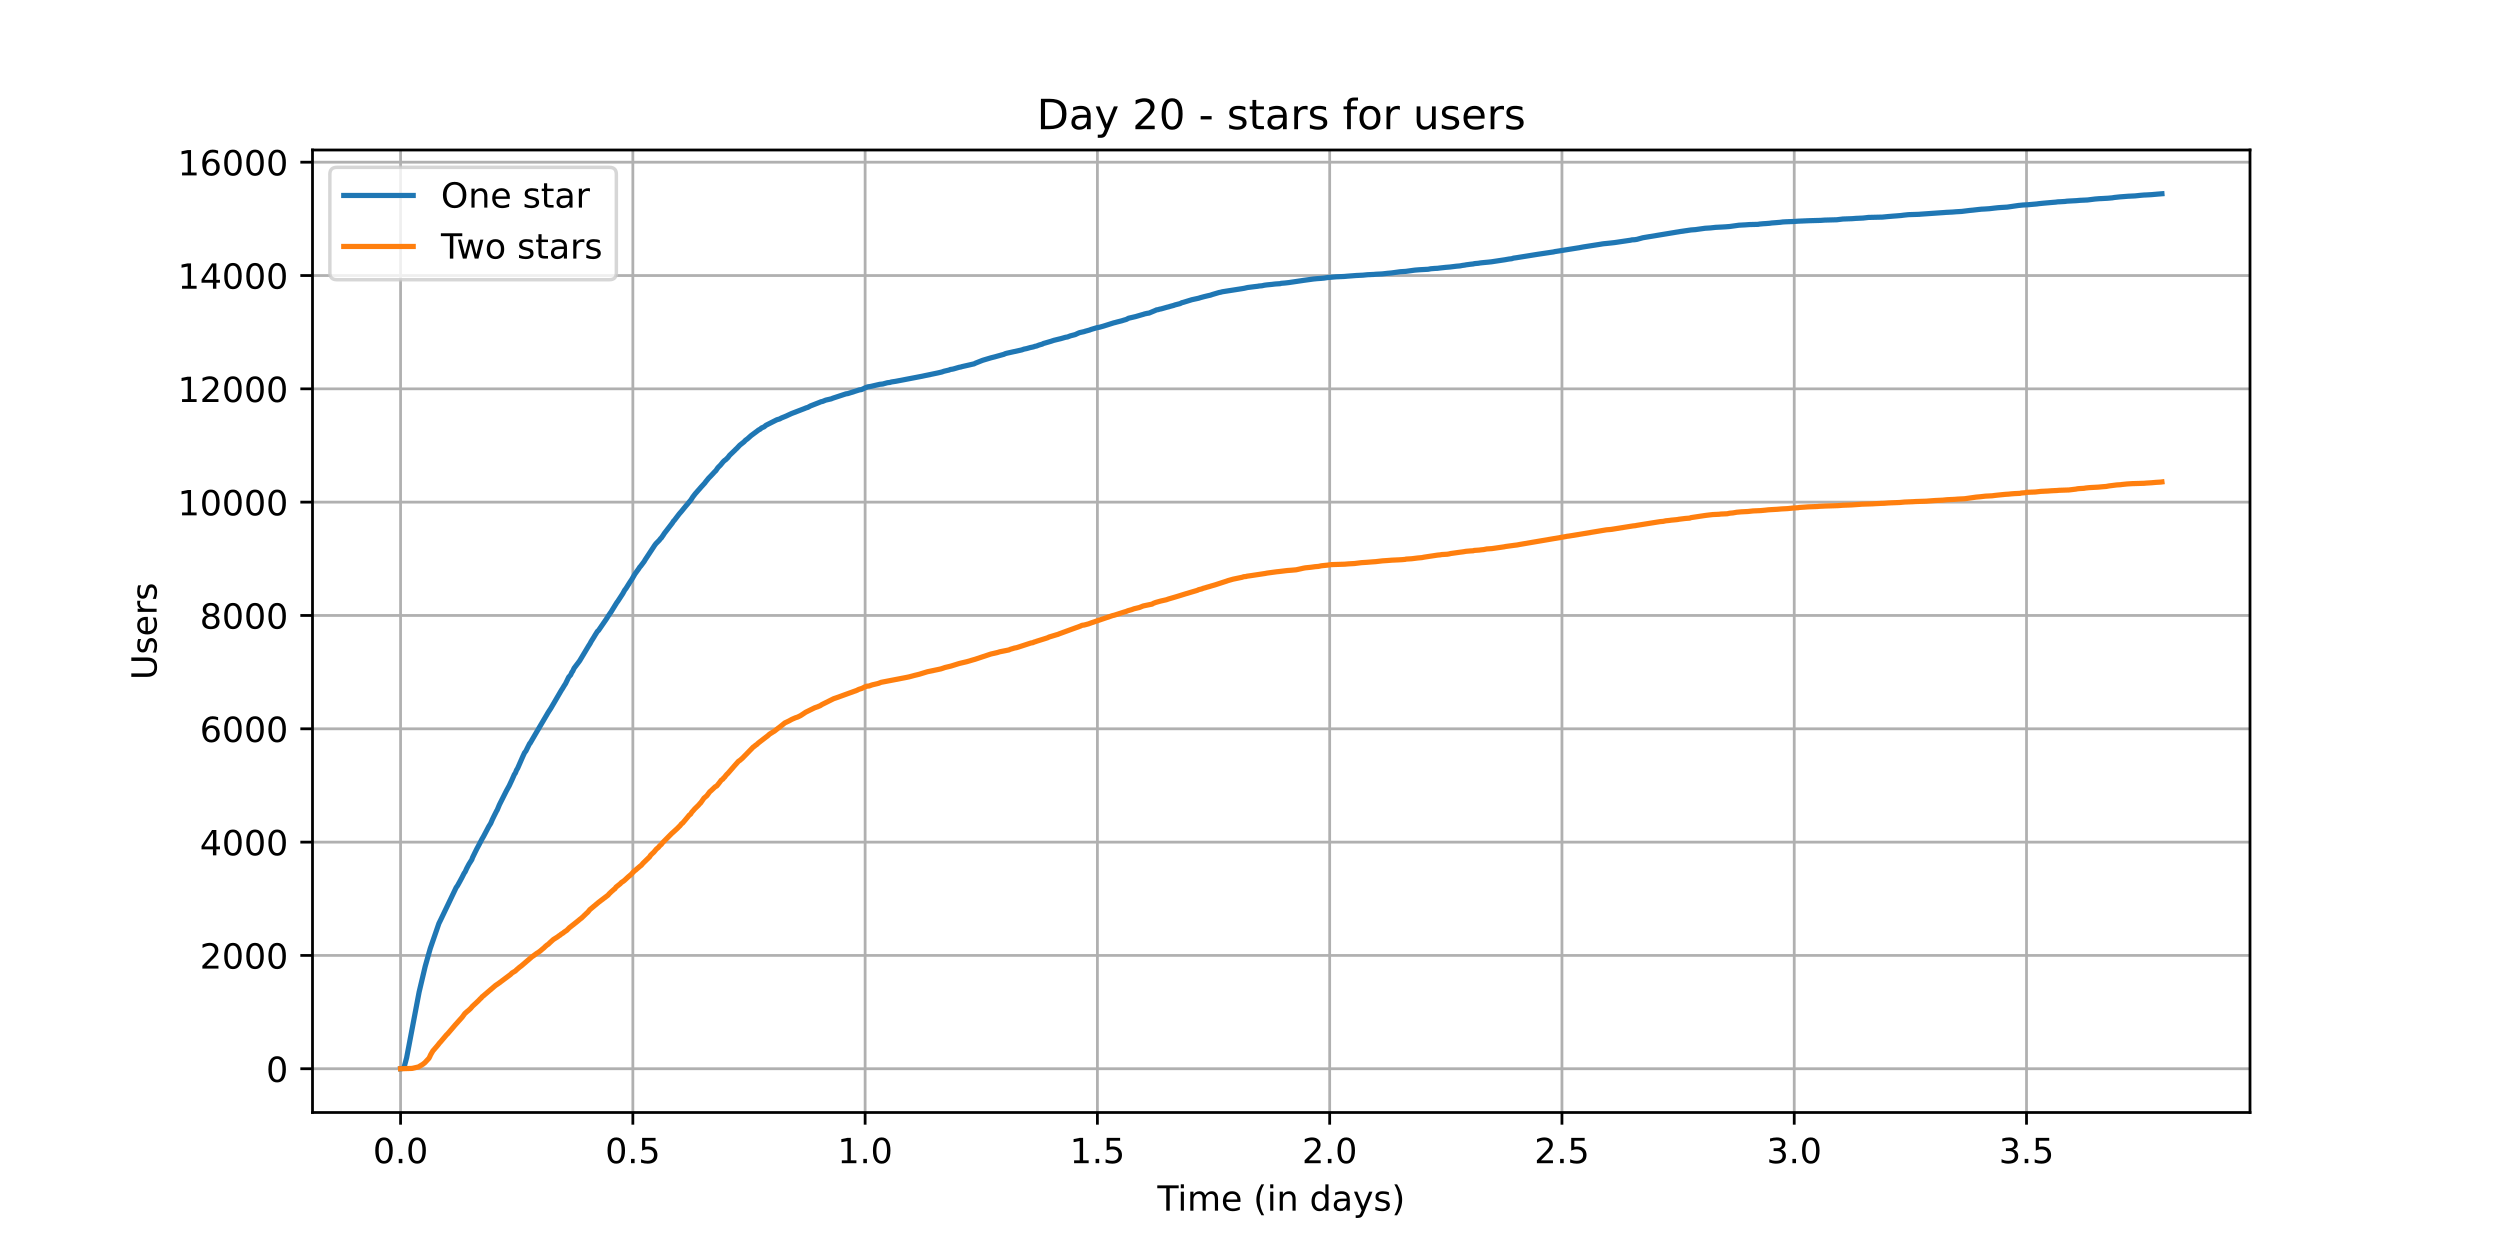 <?xml version="1.0" encoding="utf-8" standalone="no"?>
<!DOCTYPE svg PUBLIC "-//W3C//DTD SVG 1.1//EN"
  "http://www.w3.org/Graphics/SVG/1.1/DTD/svg11.dtd">
<!-- Created with matplotlib (https://matplotlib.org/) -->
<svg height="360pt" version="1.1" viewBox="0 0 720 360" width="720pt" xmlns="http://www.w3.org/2000/svg" xmlns:xlink="http://www.w3.org/1999/xlink">
 <defs>
  <style type="text/css">*{stroke-linecap:butt;stroke-linejoin:round;}</style>
 </defs>
 <g id="figure_1">
  <g id="patch_1">
   <path d="M 0 360 
L 720 360 
L 720 0 
L 0 0 
z
" style="fill:#ffffff;"/>
  </g>
  <g id="axes_1">
   <g id="patch_2">
    <path d="M 90 320.4 
L 648 320.4 
L 648 43.2 
L 90 43.2 
z
" style="fill:#ffffff;"/>
   </g>
   <g id="matplotlib.axis_1">
    <g id="xtick_1">
     <g id="line2d_1">
      <path clip-path="url(#pfb408bc81b)" d="M 115.364 320.4 
L 115.364 43.2 
" style="fill:none;stroke:#b0b0b0;stroke-linecap:square;stroke-width:0.8;"/>
     </g>
     <g id="line2d_2">
      <defs>
       <path d="M 0 0 
L 0 3.5 
" id="m788b11b774" style="stroke:#000000;stroke-width:0.8;"/>
      </defs>
      <g>
       <use style="stroke:#000000;stroke-width:0.8;" x="115.364" xlink:href="#m788b11b774" y="320.4"/>
      </g>
     </g>
     <g id="text_1">
      <!-- 0.0 -->
      <g transform="translate(107.412 334.998)scale(0.1 -0.1)">
       <defs>
        <path d="M 31.781 66.406 
Q 24.172 66.406 20.328 58.906 
Q 16.5 51.422 16.5 36.375 
Q 16.5 21.391 20.328 13.891 
Q 24.172 6.391 31.781 6.391 
Q 39.453 6.391 43.281 13.891 
Q 47.125 21.391 47.125 36.375 
Q 47.125 51.422 43.281 58.906 
Q 39.453 66.406 31.781 66.406 
z
M 31.781 74.219 
Q 44.047 74.219 50.516 64.516 
Q 56.984 54.828 56.984 36.375 
Q 56.984 17.969 50.516 8.266 
Q 44.047 -1.422 31.781 -1.422 
Q 19.531 -1.422 13.062 8.266 
Q 6.594 17.969 6.594 36.375 
Q 6.594 54.828 13.062 64.516 
Q 19.531 74.219 31.781 74.219 
z
" id="DejaVuSans-48"/>
        <path d="M 10.688 12.406 
L 21 12.406 
L 21 0 
L 10.688 0 
z
" id="DejaVuSans-46"/>
       </defs>
       <use xlink:href="#DejaVuSans-48"/>
       <use x="63.623" xlink:href="#DejaVuSans-46"/>
       <use x="95.41" xlink:href="#DejaVuSans-48"/>
      </g>
     </g>
    </g>
    <g id="xtick_2">
     <g id="line2d_3">
      <path clip-path="url(#pfb408bc81b)" d="M 182.26 320.4 
L 182.26 43.2 
" style="fill:none;stroke:#b0b0b0;stroke-linecap:square;stroke-width:0.8;"/>
     </g>
     <g id="line2d_4">
      <g>
       <use style="stroke:#000000;stroke-width:0.8;" x="182.26" xlink:href="#m788b11b774" y="320.4"/>
      </g>
     </g>
     <g id="text_2">
      <!-- 0.5 -->
      <g transform="translate(174.308 334.998)scale(0.1 -0.1)">
       <defs>
        <path d="M 10.797 72.906 
L 49.516 72.906 
L 49.516 64.594 
L 19.828 64.594 
L 19.828 46.734 
Q 21.969 47.469 24.109 47.828 
Q 26.266 48.188 28.422 48.188 
Q 40.625 48.188 47.75 41.5 
Q 54.891 34.812 54.891 23.391 
Q 54.891 11.625 47.562 5.094 
Q 40.234 -1.422 26.906 -1.422 
Q 22.312 -1.422 17.547 -0.641 
Q 12.797 0.141 7.719 1.703 
L 7.719 11.625 
Q 12.109 9.234 16.797 8.062 
Q 21.484 6.891 26.703 6.891 
Q 35.156 6.891 40.078 11.328 
Q 45.016 15.766 45.016 23.391 
Q 45.016 31 40.078 35.438 
Q 35.156 39.891 26.703 39.891 
Q 22.75 39.891 18.812 39.016 
Q 14.891 38.141 10.797 36.281 
z
" id="DejaVuSans-53"/>
       </defs>
       <use xlink:href="#DejaVuSans-48"/>
       <use x="63.623" xlink:href="#DejaVuSans-46"/>
       <use x="95.41" xlink:href="#DejaVuSans-53"/>
      </g>
     </g>
    </g>
    <g id="xtick_3">
     <g id="line2d_5">
      <path clip-path="url(#pfb408bc81b)" d="M 249.156 320.4 
L 249.156 43.2 
" style="fill:none;stroke:#b0b0b0;stroke-linecap:square;stroke-width:0.8;"/>
     </g>
     <g id="line2d_6">
      <g>
       <use style="stroke:#000000;stroke-width:0.8;" x="249.156" xlink:href="#m788b11b774" y="320.4"/>
      </g>
     </g>
     <g id="text_3">
      <!-- 1.0 -->
      <g transform="translate(241.204 334.998)scale(0.1 -0.1)">
       <defs>
        <path d="M 12.406 8.297 
L 28.516 8.297 
L 28.516 63.922 
L 10.984 60.406 
L 10.984 69.391 
L 28.422 72.906 
L 38.281 72.906 
L 38.281 8.297 
L 54.391 8.297 
L 54.391 0 
L 12.406 0 
z
" id="DejaVuSans-49"/>
       </defs>
       <use xlink:href="#DejaVuSans-49"/>
       <use x="63.623" xlink:href="#DejaVuSans-46"/>
       <use x="95.41" xlink:href="#DejaVuSans-48"/>
      </g>
     </g>
    </g>
    <g id="xtick_4">
     <g id="line2d_7">
      <path clip-path="url(#pfb408bc81b)" d="M 316.052 320.4 
L 316.052 43.2 
" style="fill:none;stroke:#b0b0b0;stroke-linecap:square;stroke-width:0.8;"/>
     </g>
     <g id="line2d_8">
      <g>
       <use style="stroke:#000000;stroke-width:0.8;" x="316.052" xlink:href="#m788b11b774" y="320.4"/>
      </g>
     </g>
     <g id="text_4">
      <!-- 1.5 -->
      <g transform="translate(308.1 334.998)scale(0.1 -0.1)">
       <use xlink:href="#DejaVuSans-49"/>
       <use x="63.623" xlink:href="#DejaVuSans-46"/>
       <use x="95.41" xlink:href="#DejaVuSans-53"/>
      </g>
     </g>
    </g>
    <g id="xtick_5">
     <g id="line2d_9">
      <path clip-path="url(#pfb408bc81b)" d="M 382.947 320.4 
L 382.947 43.2 
" style="fill:none;stroke:#b0b0b0;stroke-linecap:square;stroke-width:0.8;"/>
     </g>
     <g id="line2d_10">
      <g>
       <use style="stroke:#000000;stroke-width:0.8;" x="382.947" xlink:href="#m788b11b774" y="320.4"/>
      </g>
     </g>
     <g id="text_5">
      <!-- 2.0 -->
      <g transform="translate(374.996 334.998)scale(0.1 -0.1)">
       <defs>
        <path d="M 19.188 8.297 
L 53.609 8.297 
L 53.609 0 
L 7.328 0 
L 7.328 8.297 
Q 12.938 14.109 22.625 23.891 
Q 32.328 33.688 34.812 36.531 
Q 39.547 41.844 41.422 45.531 
Q 43.312 49.219 43.312 52.781 
Q 43.312 58.594 39.234 62.25 
Q 35.156 65.922 28.609 65.922 
Q 23.969 65.922 18.812 64.312 
Q 13.672 62.703 7.812 59.422 
L 7.812 69.391 
Q 13.766 71.781 18.938 73 
Q 24.125 74.219 28.422 74.219 
Q 39.75 74.219 46.484 68.547 
Q 53.219 62.891 53.219 53.422 
Q 53.219 48.922 51.531 44.891 
Q 49.859 40.875 45.406 35.406 
Q 44.188 33.984 37.641 27.219 
Q 31.109 20.453 19.188 8.297 
z
" id="DejaVuSans-50"/>
       </defs>
       <use xlink:href="#DejaVuSans-50"/>
       <use x="63.623" xlink:href="#DejaVuSans-46"/>
       <use x="95.41" xlink:href="#DejaVuSans-48"/>
      </g>
     </g>
    </g>
    <g id="xtick_6">
     <g id="line2d_11">
      <path clip-path="url(#pfb408bc81b)" d="M 449.843 320.4 
L 449.843 43.2 
" style="fill:none;stroke:#b0b0b0;stroke-linecap:square;stroke-width:0.8;"/>
     </g>
     <g id="line2d_12">
      <g>
       <use style="stroke:#000000;stroke-width:0.8;" x="449.843" xlink:href="#m788b11b774" y="320.4"/>
      </g>
     </g>
     <g id="text_6">
      <!-- 2.5 -->
      <g transform="translate(441.892 334.998)scale(0.1 -0.1)">
       <use xlink:href="#DejaVuSans-50"/>
       <use x="63.623" xlink:href="#DejaVuSans-46"/>
       <use x="95.41" xlink:href="#DejaVuSans-53"/>
      </g>
     </g>
    </g>
    <g id="xtick_7">
     <g id="line2d_13">
      <path clip-path="url(#pfb408bc81b)" d="M 516.739 320.4 
L 516.739 43.2 
" style="fill:none;stroke:#b0b0b0;stroke-linecap:square;stroke-width:0.8;"/>
     </g>
     <g id="line2d_14">
      <g>
       <use style="stroke:#000000;stroke-width:0.8;" x="516.739" xlink:href="#m788b11b774" y="320.4"/>
      </g>
     </g>
     <g id="text_7">
      <!-- 3.0 -->
      <g transform="translate(508.788 334.998)scale(0.1 -0.1)">
       <defs>
        <path d="M 40.578 39.312 
Q 47.656 37.797 51.625 33 
Q 55.609 28.219 55.609 21.188 
Q 55.609 10.406 48.188 4.484 
Q 40.766 -1.422 27.094 -1.422 
Q 22.516 -1.422 17.656 -0.516 
Q 12.797 0.391 7.625 2.203 
L 7.625 11.719 
Q 11.719 9.328 16.594 8.109 
Q 21.484 6.891 26.812 6.891 
Q 36.078 6.891 40.938 10.547 
Q 45.797 14.203 45.797 21.188 
Q 45.797 27.641 41.281 31.266 
Q 36.766 34.906 28.719 34.906 
L 20.219 34.906 
L 20.219 43.016 
L 29.109 43.016 
Q 36.375 43.016 40.234 45.922 
Q 44.094 48.828 44.094 54.297 
Q 44.094 59.906 40.109 62.906 
Q 36.141 65.922 28.719 65.922 
Q 24.656 65.922 20.016 65.031 
Q 15.375 64.156 9.812 62.312 
L 9.812 71.094 
Q 15.438 72.656 20.344 73.438 
Q 25.25 74.219 29.594 74.219 
Q 40.828 74.219 47.359 69.109 
Q 53.906 64.016 53.906 55.328 
Q 53.906 49.266 50.438 45.094 
Q 46.969 40.922 40.578 39.312 
z
" id="DejaVuSans-51"/>
       </defs>
       <use xlink:href="#DejaVuSans-51"/>
       <use x="63.623" xlink:href="#DejaVuSans-46"/>
       <use x="95.41" xlink:href="#DejaVuSans-48"/>
      </g>
     </g>
    </g>
    <g id="xtick_8">
     <g id="line2d_15">
      <path clip-path="url(#pfb408bc81b)" d="M 583.635 320.4 
L 583.635 43.2 
" style="fill:none;stroke:#b0b0b0;stroke-linecap:square;stroke-width:0.8;"/>
     </g>
     <g id="line2d_16">
      <g>
       <use style="stroke:#000000;stroke-width:0.8;" x="583.635" xlink:href="#m788b11b774" y="320.4"/>
      </g>
     </g>
     <g id="text_8">
      <!-- 3.5 -->
      <g transform="translate(575.684 334.998)scale(0.1 -0.1)">
       <use xlink:href="#DejaVuSans-51"/>
       <use x="63.623" xlink:href="#DejaVuSans-46"/>
       <use x="95.41" xlink:href="#DejaVuSans-53"/>
      </g>
     </g>
    </g>
    <g id="text_9">
     <!-- Time (in days) -->
     <g transform="translate(333.327 348.677)scale(0.1 -0.1)">
      <defs>
       <path d="M -0.297 72.906 
L 61.375 72.906 
L 61.375 64.594 
L 35.5 64.594 
L 35.5 0 
L 25.594 0 
L 25.594 64.594 
L -0.297 64.594 
z
" id="DejaVuSans-84"/>
       <path d="M 9.422 54.688 
L 18.406 54.688 
L 18.406 0 
L 9.422 0 
z
M 9.422 75.984 
L 18.406 75.984 
L 18.406 64.594 
L 9.422 64.594 
z
" id="DejaVuSans-105"/>
       <path d="M 52 44.188 
Q 55.375 50.25 60.062 53.125 
Q 64.75 56 71.094 56 
Q 79.641 56 84.281 50.016 
Q 88.922 44.047 88.922 33.016 
L 88.922 0 
L 79.891 0 
L 79.891 32.719 
Q 79.891 40.578 77.094 44.375 
Q 74.312 48.188 68.609 48.188 
Q 61.625 48.188 57.562 43.547 
Q 53.516 38.922 53.516 30.906 
L 53.516 0 
L 44.484 0 
L 44.484 32.719 
Q 44.484 40.625 41.703 44.406 
Q 38.922 48.188 33.109 48.188 
Q 26.219 48.188 22.156 43.531 
Q 18.109 38.875 18.109 30.906 
L 18.109 0 
L 9.078 0 
L 9.078 54.688 
L 18.109 54.688 
L 18.109 46.188 
Q 21.188 51.219 25.484 53.609 
Q 29.781 56 35.688 56 
Q 41.656 56 45.828 52.969 
Q 50 49.953 52 44.188 
z
" id="DejaVuSans-109"/>
       <path d="M 56.203 29.594 
L 56.203 25.203 
L 14.891 25.203 
Q 15.484 15.922 20.484 11.062 
Q 25.484 6.203 34.422 6.203 
Q 39.594 6.203 44.453 7.469 
Q 49.312 8.734 54.109 11.281 
L 54.109 2.781 
Q 49.266 0.734 44.188 -0.344 
Q 39.109 -1.422 33.891 -1.422 
Q 20.797 -1.422 13.156 6.188 
Q 5.516 13.812 5.516 26.812 
Q 5.516 40.234 12.766 48.109 
Q 20.016 56 32.328 56 
Q 43.359 56 49.781 48.891 
Q 56.203 41.797 56.203 29.594 
z
M 47.219 32.234 
Q 47.125 39.594 43.094 43.984 
Q 39.062 48.391 32.422 48.391 
Q 24.906 48.391 20.391 44.141 
Q 15.875 39.891 15.188 32.172 
z
" id="DejaVuSans-101"/>
       <path id="DejaVuSans-32"/>
       <path d="M 31 75.875 
Q 24.469 64.656 21.281 53.656 
Q 18.109 42.672 18.109 31.391 
Q 18.109 20.125 21.312 9.062 
Q 24.516 -2 31 -13.188 
L 23.188 -13.188 
Q 15.875 -1.703 12.234 9.375 
Q 8.594 20.453 8.594 31.391 
Q 8.594 42.281 12.203 53.312 
Q 15.828 64.359 23.188 75.875 
z
" id="DejaVuSans-40"/>
       <path d="M 54.891 33.016 
L 54.891 0 
L 45.906 0 
L 45.906 32.719 
Q 45.906 40.484 42.875 44.328 
Q 39.844 48.188 33.797 48.188 
Q 26.516 48.188 22.312 43.547 
Q 18.109 38.922 18.109 30.906 
L 18.109 0 
L 9.078 0 
L 9.078 54.688 
L 18.109 54.688 
L 18.109 46.188 
Q 21.344 51.125 25.703 53.562 
Q 30.078 56 35.797 56 
Q 45.219 56 50.047 50.172 
Q 54.891 44.344 54.891 33.016 
z
" id="DejaVuSans-110"/>
       <path d="M 45.406 46.391 
L 45.406 75.984 
L 54.391 75.984 
L 54.391 0 
L 45.406 0 
L 45.406 8.203 
Q 42.578 3.328 38.25 0.953 
Q 33.938 -1.422 27.875 -1.422 
Q 17.969 -1.422 11.734 6.484 
Q 5.516 14.406 5.516 27.297 
Q 5.516 40.188 11.734 48.094 
Q 17.969 56 27.875 56 
Q 33.938 56 38.25 53.625 
Q 42.578 51.266 45.406 46.391 
z
M 14.797 27.297 
Q 14.797 17.391 18.875 11.75 
Q 22.953 6.109 30.078 6.109 
Q 37.203 6.109 41.297 11.75 
Q 45.406 17.391 45.406 27.297 
Q 45.406 37.203 41.297 42.844 
Q 37.203 48.484 30.078 48.484 
Q 22.953 48.484 18.875 42.844 
Q 14.797 37.203 14.797 27.297 
z
" id="DejaVuSans-100"/>
       <path d="M 34.281 27.484 
Q 23.391 27.484 19.188 25 
Q 14.984 22.516 14.984 16.5 
Q 14.984 11.719 18.141 8.906 
Q 21.297 6.109 26.703 6.109 
Q 34.188 6.109 38.703 11.406 
Q 43.219 16.703 43.219 25.484 
L 43.219 27.484 
z
M 52.203 31.203 
L 52.203 0 
L 43.219 0 
L 43.219 8.297 
Q 40.141 3.328 35.547 0.953 
Q 30.953 -1.422 24.312 -1.422 
Q 15.922 -1.422 10.953 3.297 
Q 6 8.016 6 15.922 
Q 6 25.141 12.172 29.828 
Q 18.359 34.516 30.609 34.516 
L 43.219 34.516 
L 43.219 35.406 
Q 43.219 41.609 39.141 45 
Q 35.062 48.391 27.688 48.391 
Q 23 48.391 18.547 47.266 
Q 14.109 46.141 10.016 43.891 
L 10.016 52.203 
Q 14.938 54.109 19.578 55.047 
Q 24.219 56 28.609 56 
Q 40.484 56 46.344 49.844 
Q 52.203 43.703 52.203 31.203 
z
" id="DejaVuSans-97"/>
       <path d="M 32.172 -5.078 
Q 28.375 -14.844 24.75 -17.812 
Q 21.141 -20.797 15.094 -20.797 
L 7.906 -20.797 
L 7.906 -13.281 
L 13.188 -13.281 
Q 16.891 -13.281 18.938 -11.516 
Q 21 -9.766 23.484 -3.219 
L 25.094 0.875 
L 2.984 54.688 
L 12.5 54.688 
L 29.594 11.922 
L 46.688 54.688 
L 56.203 54.688 
z
" id="DejaVuSans-121"/>
       <path d="M 44.281 53.078 
L 44.281 44.578 
Q 40.484 46.531 36.375 47.5 
Q 32.281 48.484 27.875 48.484 
Q 21.188 48.484 17.844 46.438 
Q 14.5 44.391 14.5 40.281 
Q 14.5 37.156 16.891 35.375 
Q 19.281 33.594 26.516 31.984 
L 29.594 31.297 
Q 39.156 29.25 43.188 25.516 
Q 47.219 21.781 47.219 15.094 
Q 47.219 7.469 41.188 3.016 
Q 35.156 -1.422 24.609 -1.422 
Q 20.219 -1.422 15.453 -0.562 
Q 10.688 0.297 5.422 2 
L 5.422 11.281 
Q 10.406 8.688 15.234 7.391 
Q 20.062 6.109 24.812 6.109 
Q 31.156 6.109 34.562 8.281 
Q 37.984 10.453 37.984 14.406 
Q 37.984 18.062 35.516 20.016 
Q 33.062 21.969 24.703 23.781 
L 21.578 24.516 
Q 13.234 26.266 9.516 29.906 
Q 5.812 33.547 5.812 39.891 
Q 5.812 47.609 11.281 51.797 
Q 16.75 56 26.812 56 
Q 31.781 56 36.172 55.266 
Q 40.578 54.547 44.281 53.078 
z
" id="DejaVuSans-115"/>
       <path d="M 8.016 75.875 
L 15.828 75.875 
Q 23.141 64.359 26.781 53.312 
Q 30.422 42.281 30.422 31.391 
Q 30.422 20.453 26.781 9.375 
Q 23.141 -1.703 15.828 -13.188 
L 8.016 -13.188 
Q 14.5 -2 17.703 9.062 
Q 20.906 20.125 20.906 31.391 
Q 20.906 42.672 17.703 53.656 
Q 14.5 64.656 8.016 75.875 
z
" id="DejaVuSans-41"/>
      </defs>
      <use xlink:href="#DejaVuSans-84"/>
      <use x="57.959" xlink:href="#DejaVuSans-105"/>
      <use x="85.742" xlink:href="#DejaVuSans-109"/>
      <use x="183.154" xlink:href="#DejaVuSans-101"/>
      <use x="244.678" xlink:href="#DejaVuSans-32"/>
      <use x="276.465" xlink:href="#DejaVuSans-40"/>
      <use x="315.479" xlink:href="#DejaVuSans-105"/>
      <use x="343.262" xlink:href="#DejaVuSans-110"/>
      <use x="406.641" xlink:href="#DejaVuSans-32"/>
      <use x="438.428" xlink:href="#DejaVuSans-100"/>
      <use x="501.904" xlink:href="#DejaVuSans-97"/>
      <use x="563.184" xlink:href="#DejaVuSans-121"/>
      <use x="622.363" xlink:href="#DejaVuSans-115"/>
      <use x="674.463" xlink:href="#DejaVuSans-41"/>
     </g>
    </g>
   </g>
   <g id="matplotlib.axis_2">
    <g id="ytick_1">
     <g id="line2d_17">
      <path clip-path="url(#pfb408bc81b)" d="M 90 307.8 
L 648 307.8 
" style="fill:none;stroke:#b0b0b0;stroke-linecap:square;stroke-width:0.8;"/>
     </g>
     <g id="line2d_18">
      <defs>
       <path d="M 0 0 
L -3.5 0 
" id="m8b8ae06485" style="stroke:#000000;stroke-width:0.8;"/>
      </defs>
      <g>
       <use style="stroke:#000000;stroke-width:0.8;" x="90" xlink:href="#m8b8ae06485" y="307.8"/>
      </g>
     </g>
     <g id="text_10">
      <!-- 0 -->
      <g transform="translate(76.638 311.599)scale(0.1 -0.1)">
       <use xlink:href="#DejaVuSans-48"/>
      </g>
     </g>
    </g>
    <g id="ytick_2">
     <g id="line2d_19">
      <path clip-path="url(#pfb408bc81b)" d="M 90 275.164 
L 648 275.164 
" style="fill:none;stroke:#b0b0b0;stroke-linecap:square;stroke-width:0.8;"/>
     </g>
     <g id="line2d_20">
      <g>
       <use style="stroke:#000000;stroke-width:0.8;" x="90" xlink:href="#m8b8ae06485" y="275.164"/>
      </g>
     </g>
     <g id="text_11">
      <!-- 2000 -->
      <g transform="translate(57.55 278.963)scale(0.1 -0.1)">
       <use xlink:href="#DejaVuSans-50"/>
       <use x="63.623" xlink:href="#DejaVuSans-48"/>
       <use x="127.246" xlink:href="#DejaVuSans-48"/>
       <use x="190.869" xlink:href="#DejaVuSans-48"/>
      </g>
     </g>
    </g>
    <g id="ytick_3">
     <g id="line2d_21">
      <path clip-path="url(#pfb408bc81b)" d="M 90 242.528 
L 648 242.528 
" style="fill:none;stroke:#b0b0b0;stroke-linecap:square;stroke-width:0.8;"/>
     </g>
     <g id="line2d_22">
      <g>
       <use style="stroke:#000000;stroke-width:0.8;" x="90" xlink:href="#m8b8ae06485" y="242.528"/>
      </g>
     </g>
     <g id="text_12">
      <!-- 4000 -->
      <g transform="translate(57.55 246.327)scale(0.1 -0.1)">
       <defs>
        <path d="M 37.797 64.312 
L 12.891 25.391 
L 37.797 25.391 
z
M 35.203 72.906 
L 47.609 72.906 
L 47.609 25.391 
L 58.016 25.391 
L 58.016 17.188 
L 47.609 17.188 
L 47.609 0 
L 37.797 0 
L 37.797 17.188 
L 4.891 17.188 
L 4.891 26.703 
z
" id="DejaVuSans-52"/>
       </defs>
       <use xlink:href="#DejaVuSans-52"/>
       <use x="63.623" xlink:href="#DejaVuSans-48"/>
       <use x="127.246" xlink:href="#DejaVuSans-48"/>
       <use x="190.869" xlink:href="#DejaVuSans-48"/>
      </g>
     </g>
    </g>
    <g id="ytick_4">
     <g id="line2d_23">
      <path clip-path="url(#pfb408bc81b)" d="M 90 209.892 
L 648 209.892 
" style="fill:none;stroke:#b0b0b0;stroke-linecap:square;stroke-width:0.8;"/>
     </g>
     <g id="line2d_24">
      <g>
       <use style="stroke:#000000;stroke-width:0.8;" x="90" xlink:href="#m8b8ae06485" y="209.892"/>
      </g>
     </g>
     <g id="text_13">
      <!-- 6000 -->
      <g transform="translate(57.55 213.691)scale(0.1 -0.1)">
       <defs>
        <path d="M 33.016 40.375 
Q 26.375 40.375 22.484 35.828 
Q 18.609 31.297 18.609 23.391 
Q 18.609 15.531 22.484 10.953 
Q 26.375 6.391 33.016 6.391 
Q 39.656 6.391 43.531 10.953 
Q 47.406 15.531 47.406 23.391 
Q 47.406 31.297 43.531 35.828 
Q 39.656 40.375 33.016 40.375 
z
M 52.594 71.297 
L 52.594 62.312 
Q 48.875 64.062 45.094 64.984 
Q 41.312 65.922 37.594 65.922 
Q 27.828 65.922 22.672 59.328 
Q 17.531 52.734 16.797 39.406 
Q 19.672 43.656 24.016 45.922 
Q 28.375 48.188 33.594 48.188 
Q 44.578 48.188 50.953 41.516 
Q 57.328 34.859 57.328 23.391 
Q 57.328 12.156 50.688 5.359 
Q 44.047 -1.422 33.016 -1.422 
Q 20.359 -1.422 13.672 8.266 
Q 6.984 17.969 6.984 36.375 
Q 6.984 53.656 15.188 63.938 
Q 23.391 74.219 37.203 74.219 
Q 40.922 74.219 44.703 73.484 
Q 48.484 72.75 52.594 71.297 
z
" id="DejaVuSans-54"/>
       </defs>
       <use xlink:href="#DejaVuSans-54"/>
       <use x="63.623" xlink:href="#DejaVuSans-48"/>
       <use x="127.246" xlink:href="#DejaVuSans-48"/>
       <use x="190.869" xlink:href="#DejaVuSans-48"/>
      </g>
     </g>
    </g>
    <g id="ytick_5">
     <g id="line2d_25">
      <path clip-path="url(#pfb408bc81b)" d="M 90 177.255 
L 648 177.255 
" style="fill:none;stroke:#b0b0b0;stroke-linecap:square;stroke-width:0.8;"/>
     </g>
     <g id="line2d_26">
      <g>
       <use style="stroke:#000000;stroke-width:0.8;" x="90" xlink:href="#m8b8ae06485" y="177.255"/>
      </g>
     </g>
     <g id="text_14">
      <!-- 8000 -->
      <g transform="translate(57.55 181.055)scale(0.1 -0.1)">
       <defs>
        <path d="M 31.781 34.625 
Q 24.75 34.625 20.719 30.859 
Q 16.703 27.094 16.703 20.516 
Q 16.703 13.922 20.719 10.156 
Q 24.75 6.391 31.781 6.391 
Q 38.812 6.391 42.859 10.172 
Q 46.922 13.969 46.922 20.516 
Q 46.922 27.094 42.891 30.859 
Q 38.875 34.625 31.781 34.625 
z
M 21.922 38.812 
Q 15.578 40.375 12.031 44.719 
Q 8.5 49.078 8.5 55.328 
Q 8.5 64.062 14.719 69.141 
Q 20.953 74.219 31.781 74.219 
Q 42.672 74.219 48.875 69.141 
Q 55.078 64.062 55.078 55.328 
Q 55.078 49.078 51.531 44.719 
Q 48 40.375 41.703 38.812 
Q 48.828 37.156 52.797 32.312 
Q 56.781 27.484 56.781 20.516 
Q 56.781 9.906 50.312 4.234 
Q 43.844 -1.422 31.781 -1.422 
Q 19.734 -1.422 13.25 4.234 
Q 6.781 9.906 6.781 20.516 
Q 6.781 27.484 10.781 32.312 
Q 14.797 37.156 21.922 38.812 
z
M 18.312 54.391 
Q 18.312 48.734 21.844 45.562 
Q 25.391 42.391 31.781 42.391 
Q 38.141 42.391 41.719 45.562 
Q 45.312 48.734 45.312 54.391 
Q 45.312 60.062 41.719 63.234 
Q 38.141 66.406 31.781 66.406 
Q 25.391 66.406 21.844 63.234 
Q 18.312 60.062 18.312 54.391 
z
" id="DejaVuSans-56"/>
       </defs>
       <use xlink:href="#DejaVuSans-56"/>
       <use x="63.623" xlink:href="#DejaVuSans-48"/>
       <use x="127.246" xlink:href="#DejaVuSans-48"/>
       <use x="190.869" xlink:href="#DejaVuSans-48"/>
      </g>
     </g>
    </g>
    <g id="ytick_6">
     <g id="line2d_27">
      <path clip-path="url(#pfb408bc81b)" d="M 90 144.619 
L 648 144.619 
" style="fill:none;stroke:#b0b0b0;stroke-linecap:square;stroke-width:0.8;"/>
     </g>
     <g id="line2d_28">
      <g>
       <use style="stroke:#000000;stroke-width:0.8;" x="90" xlink:href="#m8b8ae06485" y="144.619"/>
      </g>
     </g>
     <g id="text_15">
      <!-- 10000 -->
      <g transform="translate(51.188 148.418)scale(0.1 -0.1)">
       <use xlink:href="#DejaVuSans-49"/>
       <use x="63.623" xlink:href="#DejaVuSans-48"/>
       <use x="127.246" xlink:href="#DejaVuSans-48"/>
       <use x="190.869" xlink:href="#DejaVuSans-48"/>
       <use x="254.492" xlink:href="#DejaVuSans-48"/>
      </g>
     </g>
    </g>
    <g id="ytick_7">
     <g id="line2d_29">
      <path clip-path="url(#pfb408bc81b)" d="M 90 111.983 
L 648 111.983 
" style="fill:none;stroke:#b0b0b0;stroke-linecap:square;stroke-width:0.8;"/>
     </g>
     <g id="line2d_30">
      <g>
       <use style="stroke:#000000;stroke-width:0.8;" x="90" xlink:href="#m8b8ae06485" y="111.983"/>
      </g>
     </g>
     <g id="text_16">
      <!-- 12000 -->
      <g transform="translate(51.188 115.782)scale(0.1 -0.1)">
       <use xlink:href="#DejaVuSans-49"/>
       <use x="63.623" xlink:href="#DejaVuSans-50"/>
       <use x="127.246" xlink:href="#DejaVuSans-48"/>
       <use x="190.869" xlink:href="#DejaVuSans-48"/>
       <use x="254.492" xlink:href="#DejaVuSans-48"/>
      </g>
     </g>
    </g>
    <g id="ytick_8">
     <g id="line2d_31">
      <path clip-path="url(#pfb408bc81b)" d="M 90 79.347 
L 648 79.347 
" style="fill:none;stroke:#b0b0b0;stroke-linecap:square;stroke-width:0.8;"/>
     </g>
     <g id="line2d_32">
      <g>
       <use style="stroke:#000000;stroke-width:0.8;" x="90" xlink:href="#m8b8ae06485" y="79.347"/>
      </g>
     </g>
     <g id="text_17">
      <!-- 14000 -->
      <g transform="translate(51.188 83.146)scale(0.1 -0.1)">
       <use xlink:href="#DejaVuSans-49"/>
       <use x="63.623" xlink:href="#DejaVuSans-52"/>
       <use x="127.246" xlink:href="#DejaVuSans-48"/>
       <use x="190.869" xlink:href="#DejaVuSans-48"/>
       <use x="254.492" xlink:href="#DejaVuSans-48"/>
      </g>
     </g>
    </g>
    <g id="ytick_9">
     <g id="line2d_33">
      <path clip-path="url(#pfb408bc81b)" d="M 90 46.711 
L 648 46.711 
" style="fill:none;stroke:#b0b0b0;stroke-linecap:square;stroke-width:0.8;"/>
     </g>
     <g id="line2d_34">
      <g>
       <use style="stroke:#000000;stroke-width:0.8;" x="90" xlink:href="#m8b8ae06485" y="46.711"/>
      </g>
     </g>
     <g id="text_18">
      <!-- 16000 -->
      <g transform="translate(51.188 50.51)scale(0.1 -0.1)">
       <use xlink:href="#DejaVuSans-49"/>
       <use x="63.623" xlink:href="#DejaVuSans-54"/>
       <use x="127.246" xlink:href="#DejaVuSans-48"/>
       <use x="190.869" xlink:href="#DejaVuSans-48"/>
       <use x="254.492" xlink:href="#DejaVuSans-48"/>
      </g>
     </g>
    </g>
    <g id="text_19">
     <!-- Users -->
     <g transform="translate(45.108 195.801)rotate(-90)scale(0.1 -0.1)">
      <defs>
       <path d="M 8.688 72.906 
L 18.609 72.906 
L 18.609 28.609 
Q 18.609 16.891 22.844 11.734 
Q 27.094 6.594 36.625 6.594 
Q 46.094 6.594 50.344 11.734 
Q 54.594 16.891 54.594 28.609 
L 54.594 72.906 
L 64.5 72.906 
L 64.5 27.391 
Q 64.5 13.141 57.438 5.859 
Q 50.391 -1.422 36.625 -1.422 
Q 22.797 -1.422 15.734 5.859 
Q 8.688 13.141 8.688 27.391 
z
" id="DejaVuSans-85"/>
       <path d="M 41.109 46.297 
Q 39.594 47.172 37.812 47.578 
Q 36.031 48 33.891 48 
Q 26.266 48 22.188 43.047 
Q 18.109 38.094 18.109 28.812 
L 18.109 0 
L 9.078 0 
L 9.078 54.688 
L 18.109 54.688 
L 18.109 46.188 
Q 20.953 51.172 25.484 53.578 
Q 30.031 56 36.531 56 
Q 37.453 56 38.578 55.875 
Q 39.703 55.766 41.062 55.516 
z
" id="DejaVuSans-114"/>
      </defs>
      <use xlink:href="#DejaVuSans-85"/>
      <use x="73.193" xlink:href="#DejaVuSans-115"/>
      <use x="125.293" xlink:href="#DejaVuSans-101"/>
      <use x="186.816" xlink:href="#DejaVuSans-114"/>
      <use x="227.93" xlink:href="#DejaVuSans-115"/>
     </g>
    </g>
   </g>
   <g id="line2d_35">
    <path clip-path="url(#pfb408bc81b)" d="M 115.364 307.8 
L 115.912 307.735 
L 116.372 307.408 
L 117.109 304.634 
L 117.753 301.256 
L 120.7 285.738 
L 122.45 278.346 
L 123.369 275.082 
L 123.922 273.14 
L 126.408 265.944 
L 126.869 265.014 
L 131.38 255.598 
L 131.749 255.093 
L 132.393 253.934 
L 133.037 252.743 
L 133.681 251.47 
L 133.958 251.095 
L 134.418 250.083 
L 135.062 248.875 
L 135.892 247.554 
L 136.075 247.015 
L 136.812 245.498 
L 137.365 244.388 
L 137.825 243.539 
L 138.838 241.598 
L 139.206 240.977 
L 140.403 238.709 
L 140.772 238.008 
L 141.325 237.126 
L 141.784 236.049 
L 142.244 235.103 
L 143.073 233.455 
L 143.166 233.357 
L 143.81 231.807 
L 144.086 231.252 
L 145.835 227.776 
L 146.664 226.275 
L 147.492 224.496 
L 148.138 223.028 
L 148.414 222.652 
L 148.782 221.738 
L 149.058 221.314 
L 150.532 217.953 
L 151.083 216.761 
L 151.453 216.305 
L 151.913 215.374 
L 152.557 214.102 
L 152.65 214.085 
L 154.492 210.92 
L 157.53 205.763 
L 157.714 205.437 
L 158.083 204.849 
L 158.635 204.001 
L 161.674 198.795 
L 161.949 198.387 
L 162.502 197.457 
L 162.871 196.902 
L 163.79 195.009 
L 164.343 194.389 
L 164.712 193.573 
L 164.896 193.378 
L 165.356 192.415 
L 166.922 190.343 
L 169.5 186.035 
L 169.96 185.317 
L 170.237 184.778 
L 171.065 183.456 
L 171.341 182.983 
L 172.078 181.808 
L 172.354 181.596 
L 174.748 178.104 
L 175.023 177.647 
L 175.76 176.554 
L 175.945 176.309 
L 176.682 175.101 
L 177.695 173.453 
L 177.879 173.241 
L 179.351 170.973 
L 179.904 169.961 
L 180.273 169.488 
L 181.377 167.726 
L 181.93 166.91 
L 182.85 165.327 
L 183.955 163.793 
L 184.231 163.352 
L 184.508 163.059 
L 185.521 161.704 
L 185.796 161.231 
L 188.468 157.168 
L 188.652 156.907 
L 188.929 156.548 
L 189.849 155.618 
L 190.31 155.03 
L 190.495 154.9 
L 190.679 154.59 
L 190.955 154.214 
L 191.323 153.627 
L 193.624 150.641 
L 193.993 150.053 
L 194.179 149.89 
L 195.651 147.964 
L 195.927 147.654 
L 196.295 147.23 
L 197.032 146.316 
L 197.492 145.762 
L 197.77 145.435 
L 198.967 143.999 
L 199.518 143.134 
L 200.256 142.172 
L 202.006 140.181 
L 203.019 139.071 
L 203.203 138.794 
L 204.125 137.668 
L 204.676 137.113 
L 205.044 136.721 
L 205.873 135.824 
L 206.15 135.579 
L 206.701 134.763 
L 206.979 134.453 
L 207.439 134.013 
L 207.898 133.458 
L 208.267 133.001 
L 208.728 132.56 
L 208.911 132.479 
L 209.648 131.761 
L 210.108 131.141 
L 211.674 129.639 
L 211.951 129.346 
L 212.135 129.199 
L 212.779 128.513 
L 213.055 128.22 
L 214.252 127.273 
L 214.712 126.784 
L 215.265 126.392 
L 216.277 125.478 
L 218.212 124.042 
L 218.396 123.879 
L 218.947 123.585 
L 219.316 123.259 
L 220.053 122.933 
L 220.606 122.476 
L 223.735 120.893 
L 224.564 120.648 
L 225.025 120.387 
L 226.498 119.783 
L 226.866 119.604 
L 227.972 119.098 
L 231.746 117.645 
L 232.114 117.482 
L 232.667 117.319 
L 233.404 116.911 
L 235.982 115.899 
L 236.442 115.704 
L 236.902 115.606 
L 237.824 115.23 
L 239.389 114.871 
L 239.849 114.676 
L 243.624 113.435 
L 244.176 113.354 
L 247.491 112.293 
L 248.044 112.212 
L 248.411 112.065 
L 249.332 111.624 
L 249.976 111.396 
L 250.713 111.298 
L 252.463 110.89 
L 253.385 110.678 
L 254.213 110.596 
L 255.594 110.221 
L 256.331 110.139 
L 256.7 110.009 
L 257.344 109.911 
L 257.897 109.829 
L 265.539 108.361 
L 266.367 108.181 
L 270.05 107.414 
L 270.97 107.202 
L 271.247 107.137 
L 271.891 106.908 
L 273.364 106.566 
L 273.641 106.419 
L 274.285 106.321 
L 274.653 106.239 
L 276.219 105.782 
L 276.77 105.684 
L 277.047 105.586 
L 279.263 105.081 
L 280.093 104.885 
L 280.553 104.787 
L 280.922 104.591 
L 282.854 103.824 
L 283.132 103.726 
L 283.407 103.645 
L 285.434 103.041 
L 286.54 102.763 
L 287 102.633 
L 288.288 102.274 
L 289.117 102.045 
L 289.485 101.866 
L 289.945 101.735 
L 292.063 101.262 
L 292.339 101.213 
L 294.273 100.773 
L 294.917 100.544 
L 295.654 100.397 
L 296.759 100.087 
L 297.403 99.957 
L 297.771 99.859 
L 298.048 99.745 
L 298.508 99.663 
L 299.244 99.369 
L 300.165 99.108 
L 300.534 98.912 
L 300.901 98.814 
L 302.744 98.276 
L 303.019 98.178 
L 303.572 97.999 
L 305.045 97.64 
L 305.413 97.558 
L 306.886 97.134 
L 307.439 97.052 
L 308.267 96.726 
L 309.648 96.367 
L 310.568 95.942 
L 310.937 95.796 
L 312.318 95.486 
L 312.502 95.404 
L 312.871 95.306 
L 313.884 95.029 
L 314.159 94.898 
L 315.909 94.376 
L 316.369 94.294 
L 316.646 94.245 
L 317.75 93.935 
L 320.788 92.973 
L 321.157 92.891 
L 321.618 92.76 
L 323.091 92.385 
L 323.644 92.206 
L 324.381 91.993 
L 325.025 91.651 
L 327.051 91.178 
L 328.893 90.639 
L 329.262 90.541 
L 329.63 90.411 
L 330.368 90.247 
L 330.92 90.166 
L 332.762 89.399 
L 333.039 89.252 
L 333.499 89.187 
L 333.96 89.04 
L 334.42 88.958 
L 336.079 88.485 
L 336.354 88.42 
L 336.631 88.355 
L 336.907 88.257 
L 338.014 87.963 
L 338.383 87.816 
L 339.855 87.441 
L 340.408 87.163 
L 340.777 87.082 
L 343.264 86.315 
L 345.198 85.891 
L 345.751 85.711 
L 346.856 85.417 
L 347.87 85.173 
L 348.239 85.091 
L 348.608 85.009 
L 349.159 84.814 
L 351.093 84.242 
L 351.554 84.161 
L 352.014 84.03 
L 357.817 83.116 
L 358.369 83.019 
L 359.289 82.806 
L 361.501 82.529 
L 362.238 82.447 
L 362.513 82.382 
L 363.435 82.301 
L 364.172 82.137 
L 364.909 82.039 
L 366.29 81.909 
L 366.936 81.827 
L 367.396 81.778 
L 368.686 81.697 
L 368.961 81.599 
L 369.974 81.517 
L 370.435 81.468 
L 371.264 81.37 
L 374.762 80.848 
L 375.406 80.75 
L 378.353 80.342 
L 379.366 80.244 
L 380.379 80.179 
L 381.391 80.081 
L 381.668 80.032 
L 382.313 79.934 
L 383.325 79.853 
L 384.429 79.755 
L 384.798 79.722 
L 387.101 79.624 
L 388.205 79.526 
L 389.495 79.429 
L 390.507 79.347 
L 392.533 79.249 
L 393.821 79.119 
L 395.664 79.037 
L 396.124 78.988 
L 398.058 78.89 
L 399.622 78.711 
L 400.728 78.613 
L 403.306 78.254 
L 404.871 78.156 
L 407.448 77.797 
L 408.645 77.699 
L 409.474 77.65 
L 411.315 77.552 
L 412.052 77.405 
L 413.249 77.307 
L 413.986 77.275 
L 414.722 77.177 
L 416.38 76.997 
L 417.577 76.899 
L 419.418 76.671 
L 420.522 76.573 
L 421.166 76.442 
L 421.904 76.344 
L 422.272 76.263 
L 422.916 76.181 
L 423.376 76.116 
L 424.298 76.018 
L 424.666 75.92 
L 425.77 75.822 
L 426.323 75.724 
L 427.243 75.626 
L 428.624 75.496 
L 429.545 75.398 
L 433.504 74.794 
L 434.056 74.696 
L 434.609 74.598 
L 435.345 74.517 
L 435.898 74.337 
L 436.635 74.239 
L 442.711 73.26 
L 443.357 73.162 
L 446.949 72.624 
L 447.409 72.559 
L 447.778 72.461 
L 448.422 72.363 
L 454.131 71.449 
L 454.775 71.351 
L 455.513 71.204 
L 456.065 71.106 
L 460.946 70.339 
L 461.406 70.258 
L 461.868 70.193 
L 462.88 70.095 
L 464.262 69.948 
L 465.09 69.85 
L 469.144 69.246 
L 469.604 69.181 
L 469.973 69.083 
L 470.801 69.034 
L 471.447 68.936 
L 471.907 68.806 
L 473.104 68.479 
L 473.657 68.381 
L 482.316 66.945 
L 482.776 66.864 
L 483.329 66.782 
L 483.881 66.684 
L 487.013 66.227 
L 488.302 66.129 
L 491.065 65.738 
L 492.631 65.64 
L 494.105 65.477 
L 496.039 65.379 
L 496.867 65.33 
L 498.157 65.232 
L 500.827 64.857 
L 502.67 64.759 
L 503.775 64.677 
L 506.354 64.612 
L 506.721 64.53 
L 507.826 64.432 
L 508.655 64.383 
L 509.667 64.302 
L 510.22 64.22 
L 511.509 64.122 
L 512.706 64.024 
L 513.443 63.926 
L 514.271 63.877 
L 516.756 63.78 
L 517.862 63.698 
L 520.163 63.6 
L 520.9 63.567 
L 524.398 63.469 
L 525.504 63.388 
L 529.002 63.29 
L 530.752 63.078 
L 533.422 62.98 
L 534.434 62.898 
L 536.553 62.8 
L 538.117 62.621 
L 542.168 62.523 
L 543.642 62.376 
L 544.655 62.295 
L 545.023 62.262 
L 546.311 62.164 
L 547.508 62.066 
L 548.246 61.968 
L 549.627 61.821 
L 552.758 61.723 
L 553.012 61.691 
L 560.017 61.201 
L 560.384 61.169 
L 562.319 61.071 
L 563.331 60.989 
L 564.988 60.891 
L 567.198 60.614 
L 568.211 60.516 
L 569.776 60.336 
L 570.696 60.239 
L 571.433 60.206 
L 572.906 60.108 
L 574.563 59.912 
L 575.484 59.814 
L 576.404 59.749 
L 578.062 59.651 
L 581.285 59.178 
L 582.113 59.096 
L 582.573 59.047 
L 584.23 58.949 
L 585.518 58.835 
L 586.624 58.737 
L 587.177 58.656 
L 588.465 58.525 
L 589.569 58.427 
L 590.859 58.313 
L 592.056 58.215 
L 592.609 58.133 
L 593.346 58.101 
L 594.727 58.019 
L 595.28 57.938 
L 596.109 57.889 
L 597.951 57.791 
L 599.056 57.693 
L 601.174 57.595 
L 603.385 57.318 
L 604.582 57.22 
L 605.319 57.187 
L 607.069 57.089 
L 608.359 56.975 
L 608.91 56.877 
L 610.569 56.697 
L 611.859 56.6 
L 612.873 56.518 
L 614.9 56.42 
L 616.281 56.273 
L 617.387 56.175 
L 618.124 56.143 
L 619.597 56.061 
L 619.965 56.028 
L 621.071 55.931 
L 621.439 55.898 
L 622.636 55.8 
L 622.636 55.8 
" style="fill:none;stroke:#1f77b4;stroke-linecap:square;stroke-width:1.5;"/>
   </g>
   <g id="line2d_36">
    <path clip-path="url(#pfb408bc81b)" d="M 115.364 307.8 
L 118.674 307.702 
L 120.516 307.278 
L 121.804 306.495 
L 122.172 306.201 
L 122.357 306.054 
L 123.369 304.961 
L 123.462 304.895 
L 123.738 304.406 
L 124.014 303.786 
L 124.659 302.676 
L 126.132 300.963 
L 126.592 300.359 
L 126.776 300.179 
L 128.065 298.662 
L 128.617 298.009 
L 128.895 297.764 
L 131.011 295.284 
L 133.13 292.918 
L 133.865 291.906 
L 134.602 291.253 
L 134.878 291.041 
L 135.431 290.535 
L 135.615 290.34 
L 136.075 289.801 
L 137.272 288.692 
L 137.825 288.169 
L 138.378 287.582 
L 138.562 287.468 
L 138.838 287.092 
L 139.115 286.88 
L 142.706 283.812 
L 143.534 283.258 
L 147.032 280.647 
L 147.492 280.19 
L 148.414 279.651 
L 148.689 279.374 
L 148.966 279.129 
L 149.611 278.574 
L 150.163 278.166 
L 153.295 275.474 
L 153.572 275.311 
L 154.032 274.968 
L 154.584 274.56 
L 155.044 274.283 
L 155.597 273.875 
L 156.241 273.32 
L 156.701 272.945 
L 156.977 272.651 
L 157.53 272.178 
L 157.898 271.949 
L 158.358 271.492 
L 159.371 270.578 
L 160.568 269.828 
L 161.029 269.469 
L 161.305 269.322 
L 161.581 269.061 
L 162.226 268.669 
L 162.411 268.49 
L 162.593 268.359 
L 163.239 267.935 
L 163.975 267.184 
L 165.449 266.026 
L 166.553 265.145 
L 167.014 264.753 
L 167.474 264.41 
L 168.763 263.17 
L 169.316 262.664 
L 169.868 261.979 
L 172.447 259.825 
L 175.116 257.801 
L 175.485 257.361 
L 175.669 257.198 
L 176.036 256.839 
L 176.957 256.023 
L 177.049 256.006 
L 177.417 255.484 
L 178.614 254.538 
L 178.983 254.146 
L 179.351 253.918 
L 179.811 253.575 
L 180.917 252.547 
L 181.837 251.764 
L 182.205 251.339 
L 182.758 250.785 
L 183.034 250.605 
L 183.402 250.262 
L 183.587 250.116 
L 184.231 249.561 
L 184.692 249.202 
L 185.152 248.647 
L 187.088 246.77 
L 187.364 246.314 
L 187.916 245.775 
L 188.285 245.449 
L 188.652 245.008 
L 189.02 244.551 
L 189.205 244.404 
L 189.389 244.241 
L 189.573 244.111 
L 189.942 243.654 
L 190.31 243.311 
L 190.402 243.262 
L 190.77 242.756 
L 193.533 239.966 
L 193.808 239.737 
L 194.914 238.726 
L 195.191 238.465 
L 195.558 238.073 
L 195.835 237.828 
L 196.295 237.224 
L 196.571 237.077 
L 196.94 236.637 
L 197.954 235.429 
L 198.505 234.744 
L 198.874 234.499 
L 199.242 233.895 
L 199.612 233.504 
L 200.072 232.965 
L 201.178 231.888 
L 201.638 231.334 
L 201.729 231.317 
L 202.743 229.865 
L 203.572 229.163 
L 204.125 228.413 
L 204.4 228.037 
L 204.769 227.727 
L 205.966 226.601 
L 206.426 226.356 
L 206.794 225.9 
L 207.347 225.198 
L 207.716 224.692 
L 208.176 224.398 
L 208.451 223.99 
L 208.636 223.892 
L 209.004 223.387 
L 209.373 222.962 
L 209.557 222.815 
L 211.398 220.694 
L 212.686 219.242 
L 213.055 219.013 
L 213.792 218.377 
L 216.922 215.162 
L 217.29 214.918 
L 217.659 214.575 
L 217.843 214.51 
L 218.396 213.987 
L 218.856 213.628 
L 221.157 211.866 
L 221.618 211.442 
L 222.815 210.691 
L 223 210.593 
L 223.275 210.381 
L 224.197 209.647 
L 224.381 209.533 
L 226.038 208.194 
L 226.498 207.982 
L 227.235 207.623 
L 228.063 207.166 
L 229.076 206.726 
L 229.72 206.514 
L 230.549 206.106 
L 231.47 205.502 
L 232.023 205.127 
L 234.601 203.854 
L 234.877 203.756 
L 235.337 203.593 
L 235.521 203.544 
L 235.798 203.397 
L 236.167 203.266 
L 236.718 202.907 
L 240.125 201.21 
L 240.769 200.998 
L 246.847 198.795 
L 247.122 198.632 
L 247.491 198.485 
L 248.228 198.257 
L 248.964 197.881 
L 249.608 197.637 
L 250.345 197.555 
L 251.082 197.278 
L 251.45 197.18 
L 253.016 196.804 
L 253.753 196.511 
L 260.751 195.156 
L 261.486 195.009 
L 261.855 194.928 
L 263.236 194.553 
L 264.709 194.194 
L 267.103 193.459 
L 270.141 192.823 
L 270.97 192.643 
L 271.615 192.431 
L 272.167 192.235 
L 273.825 191.844 
L 276.126 191.126 
L 276.495 191.028 
L 278.435 190.571 
L 280.369 190 
L 280.738 189.902 
L 285.343 188.368 
L 287.368 187.895 
L 287.92 187.715 
L 290.591 187.177 
L 290.958 186.997 
L 291.695 186.785 
L 292.155 186.638 
L 292.616 186.557 
L 292.892 186.491 
L 296.943 185.17 
L 297.496 185.088 
L 297.771 184.925 
L 298.14 184.827 
L 298.693 184.631 
L 301.085 183.881 
L 301.731 183.668 
L 302.098 183.473 
L 304.308 182.804 
L 304.676 182.706 
L 305.136 182.51 
L 311.214 180.291 
L 311.49 180.144 
L 311.765 180.062 
L 312.227 180.013 
L 313.515 179.67 
L 314.252 179.393 
L 320.421 177.288 
L 320.881 177.19 
L 323.828 176.244 
L 324.381 176.081 
L 324.841 175.885 
L 325.947 175.575 
L 326.591 175.33 
L 328.156 174.955 
L 329.078 174.579 
L 329.262 174.514 
L 329.63 174.432 
L 331.84 173.975 
L 332.117 173.78 
L 332.854 173.502 
L 334.236 173.111 
L 335.894 172.735 
L 336.538 172.507 
L 338.383 171.968 
L 339.304 171.691 
L 341.607 170.973 
L 341.974 170.875 
L 342.711 170.647 
L 344.645 170.075 
L 344.922 169.978 
L 345.198 169.831 
L 346.121 169.602 
L 346.488 169.439 
L 347.225 169.243 
L 347.502 169.145 
L 348.515 168.868 
L 348.792 168.77 
L 349.712 168.509 
L 349.989 168.427 
L 353.396 167.318 
L 353.58 167.236 
L 355.145 166.796 
L 357.725 166.257 
L 358.185 166.094 
L 358.922 166.029 
L 359.105 165.947 
L 359.842 165.849 
L 364.449 165.147 
L 364.909 165.049 
L 367.671 164.674 
L 368.593 164.576 
L 370.711 164.315 
L 371.999 164.217 
L 373.289 164.103 
L 373.749 164.005 
L 374.025 163.94 
L 374.486 163.842 
L 375.406 163.63 
L 375.959 163.532 
L 377.433 163.385 
L 378.169 163.287 
L 378.722 163.206 
L 379.734 163.124 
L 380.563 162.944 
L 382.128 162.781 
L 382.773 162.7 
L 383.325 162.618 
L 384.062 162.585 
L 387.285 162.488 
L 388.389 162.39 
L 390.139 162.292 
L 392.073 162.047 
L 393.637 161.949 
L 394.835 161.851 
L 396.215 161.753 
L 398.149 161.525 
L 399.622 161.427 
L 400.819 161.329 
L 402.937 161.231 
L 403.766 161.182 
L 404.687 161.101 
L 404.963 161.019 
L 406.528 160.921 
L 408.37 160.693 
L 409.474 160.595 
L 410.211 160.448 
L 414.077 159.86 
L 414.814 159.795 
L 415.183 159.713 
L 416.84 159.616 
L 417.393 159.518 
L 417.761 159.42 
L 420.431 159.044 
L 421.075 158.963 
L 421.628 158.881 
L 422.179 158.783 
L 423.469 158.669 
L 424.298 158.62 
L 424.573 158.522 
L 426.046 158.424 
L 426.507 158.359 
L 427.336 158.277 
L 428.164 158.098 
L 429.637 158 
L 433.135 157.494 
L 433.596 157.396 
L 436.082 157.054 
L 436.91 156.956 
L 437.647 156.809 
L 450.907 154.541 
L 451.369 154.443 
L 451.829 154.394 
L 462.696 152.582 
L 463.893 152.485 
L 470.341 151.457 
L 470.985 151.391 
L 471.354 151.31 
L 478.078 150.233 
L 478.999 150.151 
L 479.736 149.988 
L 480.749 149.89 
L 481.302 149.808 
L 482.683 149.678 
L 483.236 149.613 
L 483.513 149.547 
L 485.354 149.319 
L 486.644 149.221 
L 487.013 149.074 
L 490.881 148.487 
L 491.618 148.389 
L 493.275 148.193 
L 495.117 148.111 
L 495.577 148.046 
L 497.42 147.964 
L 498.157 147.801 
L 499.077 147.72 
L 499.63 147.622 
L 500.183 147.524 
L 501.473 147.41 
L 503.407 147.312 
L 504.879 147.149 
L 507.089 147.051 
L 508.47 146.92 
L 509.299 146.822 
L 510.127 146.773 
L 511.877 146.675 
L 512.981 146.577 
L 514.822 146.48 
L 516.388 146.316 
L 517.862 146.218 
L 518.138 146.153 
L 519.61 146.055 
L 520.716 145.974 
L 523.386 145.876 
L 523.846 145.827 
L 525.871 145.729 
L 526.517 145.713 
L 529.462 145.615 
L 530.659 145.517 
L 533.237 145.419 
L 534.159 145.354 
L 535.631 145.256 
L 536.091 145.207 
L 539.222 145.109 
L 540.051 145.06 
L 541.985 144.962 
L 542.629 144.946 
L 543.917 144.848 
L 544.655 144.815 
L 547.14 144.717 
L 548.521 144.587 
L 550.915 144.489 
L 551.744 144.44 
L 554.785 144.342 
L 555.152 144.309 
L 556.442 144.211 
L 557.362 144.146 
L 559.465 144.048 
L 560.753 143.918 
L 562.871 143.82 
L 563.884 143.738 
L 565.817 143.64 
L 569.13 143.167 
L 570.236 143.069 
L 571.802 142.89 
L 573.734 142.792 
L 574.194 142.726 
L 575.023 142.628 
L 576.588 142.465 
L 577.601 142.367 
L 578.429 142.318 
L 579.351 142.221 
L 580.272 142.155 
L 581.745 142.09 
L 582.113 141.992 
L 583.31 141.894 
L 583.586 141.796 
L 586.164 141.698 
L 587.728 141.519 
L 589.754 141.421 
L 590.859 141.339 
L 592.516 141.258 
L 592.978 141.209 
L 595.832 141.111 
L 597.859 140.866 
L 598.32 140.768 
L 598.78 140.719 
L 600.161 140.638 
L 600.714 140.54 
L 601.635 140.442 
L 602.464 140.393 
L 604.307 140.295 
L 605.504 140.181 
L 606.609 140.099 
L 607.345 139.952 
L 609.647 139.659 
L 610.753 139.593 
L 611.029 139.544 
L 612.596 139.381 
L 614.163 139.283 
L 614.807 139.267 
L 617.571 139.185 
L 618.031 139.136 
L 619.597 139.038 
L 620.887 138.924 
L 622.268 138.843 
L 622.636 138.794 
L 622.636 138.794 
" style="fill:none;stroke:#ff7f0e;stroke-linecap:square;stroke-width:1.5;"/>
   </g>
   <g id="patch_3">
    <path d="M 90 320.4 
L 90 43.2 
" style="fill:none;stroke:#000000;stroke-linecap:square;stroke-linejoin:miter;stroke-width:0.8;"/>
   </g>
   <g id="patch_4">
    <path d="M 648 320.4 
L 648 43.2 
" style="fill:none;stroke:#000000;stroke-linecap:square;stroke-linejoin:miter;stroke-width:0.8;"/>
   </g>
   <g id="patch_5">
    <path d="M 90 320.4 
L 648 320.4 
" style="fill:none;stroke:#000000;stroke-linecap:square;stroke-linejoin:miter;stroke-width:0.8;"/>
   </g>
   <g id="patch_6">
    <path d="M 90 43.2 
L 648 43.2 
" style="fill:none;stroke:#000000;stroke-linecap:square;stroke-linejoin:miter;stroke-width:0.8;"/>
   </g>
   <g id="text_20">
    <!-- Day 20 - stars for users -->
    <g transform="translate(298.609 37.2)scale(0.12 -0.12)">
     <defs>
      <path d="M 19.672 64.797 
L 19.672 8.109 
L 31.594 8.109 
Q 46.688 8.109 53.688 14.938 
Q 60.688 21.781 60.688 36.531 
Q 60.688 51.172 53.688 57.984 
Q 46.688 64.797 31.594 64.797 
z
M 9.812 72.906 
L 30.078 72.906 
Q 51.266 72.906 61.172 64.094 
Q 71.094 55.281 71.094 36.531 
Q 71.094 17.672 61.125 8.828 
Q 51.172 0 30.078 0 
L 9.812 0 
z
" id="DejaVuSans-68"/>
      <path d="M 4.891 31.391 
L 31.203 31.391 
L 31.203 23.391 
L 4.891 23.391 
z
" id="DejaVuSans-45"/>
      <path d="M 18.312 70.219 
L 18.312 54.688 
L 36.812 54.688 
L 36.812 47.703 
L 18.312 47.703 
L 18.312 18.016 
Q 18.312 11.328 20.141 9.422 
Q 21.969 7.516 27.594 7.516 
L 36.812 7.516 
L 36.812 0 
L 27.594 0 
Q 17.188 0 13.234 3.875 
Q 9.281 7.766 9.281 18.016 
L 9.281 47.703 
L 2.688 47.703 
L 2.688 54.688 
L 9.281 54.688 
L 9.281 70.219 
z
" id="DejaVuSans-116"/>
      <path d="M 37.109 75.984 
L 37.109 68.5 
L 28.516 68.5 
Q 23.688 68.5 21.797 66.547 
Q 19.922 64.594 19.922 59.516 
L 19.922 54.688 
L 34.719 54.688 
L 34.719 47.703 
L 19.922 47.703 
L 19.922 0 
L 10.891 0 
L 10.891 47.703 
L 2.297 47.703 
L 2.297 54.688 
L 10.891 54.688 
L 10.891 58.5 
Q 10.891 67.625 15.141 71.797 
Q 19.391 75.984 28.609 75.984 
z
" id="DejaVuSans-102"/>
      <path d="M 30.609 48.391 
Q 23.391 48.391 19.188 42.75 
Q 14.984 37.109 14.984 27.297 
Q 14.984 17.484 19.156 11.844 
Q 23.344 6.203 30.609 6.203 
Q 37.797 6.203 41.984 11.859 
Q 46.188 17.531 46.188 27.297 
Q 46.188 37.016 41.984 42.703 
Q 37.797 48.391 30.609 48.391 
z
M 30.609 56 
Q 42.328 56 49.016 48.375 
Q 55.719 40.766 55.719 27.297 
Q 55.719 13.875 49.016 6.219 
Q 42.328 -1.422 30.609 -1.422 
Q 18.844 -1.422 12.172 6.219 
Q 5.516 13.875 5.516 27.297 
Q 5.516 40.766 12.172 48.375 
Q 18.844 56 30.609 56 
z
" id="DejaVuSans-111"/>
      <path d="M 8.5 21.578 
L 8.5 54.688 
L 17.484 54.688 
L 17.484 21.922 
Q 17.484 14.156 20.5 10.266 
Q 23.531 6.391 29.594 6.391 
Q 36.859 6.391 41.078 11.031 
Q 45.312 15.672 45.312 23.688 
L 45.312 54.688 
L 54.297 54.688 
L 54.297 0 
L 45.312 0 
L 45.312 8.406 
Q 42.047 3.422 37.719 1 
Q 33.406 -1.422 27.688 -1.422 
Q 18.266 -1.422 13.375 4.438 
Q 8.5 10.297 8.5 21.578 
z
M 31.109 56 
z
" id="DejaVuSans-117"/>
     </defs>
     <use xlink:href="#DejaVuSans-68"/>
     <use x="77.002" xlink:href="#DejaVuSans-97"/>
     <use x="138.281" xlink:href="#DejaVuSans-121"/>
     <use x="197.461" xlink:href="#DejaVuSans-32"/>
     <use x="229.248" xlink:href="#DejaVuSans-50"/>
     <use x="292.871" xlink:href="#DejaVuSans-48"/>
     <use x="356.494" xlink:href="#DejaVuSans-32"/>
     <use x="388.281" xlink:href="#DejaVuSans-45"/>
     <use x="424.365" xlink:href="#DejaVuSans-32"/>
     <use x="456.152" xlink:href="#DejaVuSans-115"/>
     <use x="508.252" xlink:href="#DejaVuSans-116"/>
     <use x="547.461" xlink:href="#DejaVuSans-97"/>
     <use x="608.74" xlink:href="#DejaVuSans-114"/>
     <use x="649.854" xlink:href="#DejaVuSans-115"/>
     <use x="701.953" xlink:href="#DejaVuSans-32"/>
     <use x="733.74" xlink:href="#DejaVuSans-102"/>
     <use x="768.945" xlink:href="#DejaVuSans-111"/>
     <use x="830.127" xlink:href="#DejaVuSans-114"/>
     <use x="871.24" xlink:href="#DejaVuSans-32"/>
     <use x="903.027" xlink:href="#DejaVuSans-117"/>
     <use x="966.406" xlink:href="#DejaVuSans-115"/>
     <use x="1018.506" xlink:href="#DejaVuSans-101"/>
     <use x="1080.029" xlink:href="#DejaVuSans-114"/>
     <use x="1121.143" xlink:href="#DejaVuSans-115"/>
    </g>
   </g>
   <g id="legend_1">
    <g id="patch_7">
     <path d="M 97 80.556 
L 175.511 80.556 
Q 177.511 80.556 177.511 78.556 
L 177.511 50.2 
Q 177.511 48.2 175.511 48.2 
L 97 48.2 
Q 95 48.2 95 50.2 
L 95 78.556 
Q 95 80.556 97 80.556 
z
" style="fill:#ffffff;opacity:0.8;stroke:#cccccc;stroke-linejoin:miter;"/>
    </g>
    <g id="line2d_37">
     <path d="M 99 56.298 
L 119 56.298 
" style="fill:none;stroke:#1f77b4;stroke-linecap:square;stroke-width:1.5;"/>
    </g>
    <g id="line2d_38"/>
    <g id="text_21">
     <!-- One star -->
     <g transform="translate(127 59.798)scale(0.1 -0.1)">
      <defs>
       <path d="M 39.406 66.219 
Q 28.656 66.219 22.328 58.203 
Q 16.016 50.203 16.016 36.375 
Q 16.016 22.609 22.328 14.594 
Q 28.656 6.594 39.406 6.594 
Q 50.141 6.594 56.422 14.594 
Q 62.703 22.609 62.703 36.375 
Q 62.703 50.203 56.422 58.203 
Q 50.141 66.219 39.406 66.219 
z
M 39.406 74.219 
Q 54.734 74.219 63.906 63.938 
Q 73.094 53.656 73.094 36.375 
Q 73.094 19.141 63.906 8.859 
Q 54.734 -1.422 39.406 -1.422 
Q 24.031 -1.422 14.812 8.828 
Q 5.609 19.094 5.609 36.375 
Q 5.609 53.656 14.812 63.938 
Q 24.031 74.219 39.406 74.219 
z
" id="DejaVuSans-79"/>
      </defs>
      <use xlink:href="#DejaVuSans-79"/>
      <use x="78.711" xlink:href="#DejaVuSans-110"/>
      <use x="142.09" xlink:href="#DejaVuSans-101"/>
      <use x="203.613" xlink:href="#DejaVuSans-32"/>
      <use x="235.4" xlink:href="#DejaVuSans-115"/>
      <use x="287.5" xlink:href="#DejaVuSans-116"/>
      <use x="326.709" xlink:href="#DejaVuSans-97"/>
      <use x="387.988" xlink:href="#DejaVuSans-114"/>
     </g>
    </g>
    <g id="line2d_39">
     <path d="M 99 70.977 
L 119 70.977 
" style="fill:none;stroke:#ff7f0e;stroke-linecap:square;stroke-width:1.5;"/>
    </g>
    <g id="line2d_40"/>
    <g id="text_22">
     <!-- Two stars -->
     <g transform="translate(127 74.477)scale(0.1 -0.1)">
      <defs>
       <path d="M 4.203 54.688 
L 13.188 54.688 
L 24.422 12.016 
L 35.594 54.688 
L 46.188 54.688 
L 57.422 12.016 
L 68.609 54.688 
L 77.594 54.688 
L 63.281 0 
L 52.688 0 
L 40.922 44.828 
L 29.109 0 
L 18.5 0 
z
" id="DejaVuSans-119"/>
      </defs>
      <use xlink:href="#DejaVuSans-84"/>
      <use x="44.584" xlink:href="#DejaVuSans-119"/>
      <use x="126.371" xlink:href="#DejaVuSans-111"/>
      <use x="187.553" xlink:href="#DejaVuSans-32"/>
      <use x="219.34" xlink:href="#DejaVuSans-115"/>
      <use x="271.439" xlink:href="#DejaVuSans-116"/>
      <use x="310.648" xlink:href="#DejaVuSans-97"/>
      <use x="371.928" xlink:href="#DejaVuSans-114"/>
      <use x="413.041" xlink:href="#DejaVuSans-115"/>
     </g>
    </g>
   </g>
  </g>
 </g>
 <defs>
  <clipPath id="pfb408bc81b">
   <rect height="277.2" width="558" x="90" y="43.2"/>
  </clipPath>
 </defs>
</svg>
